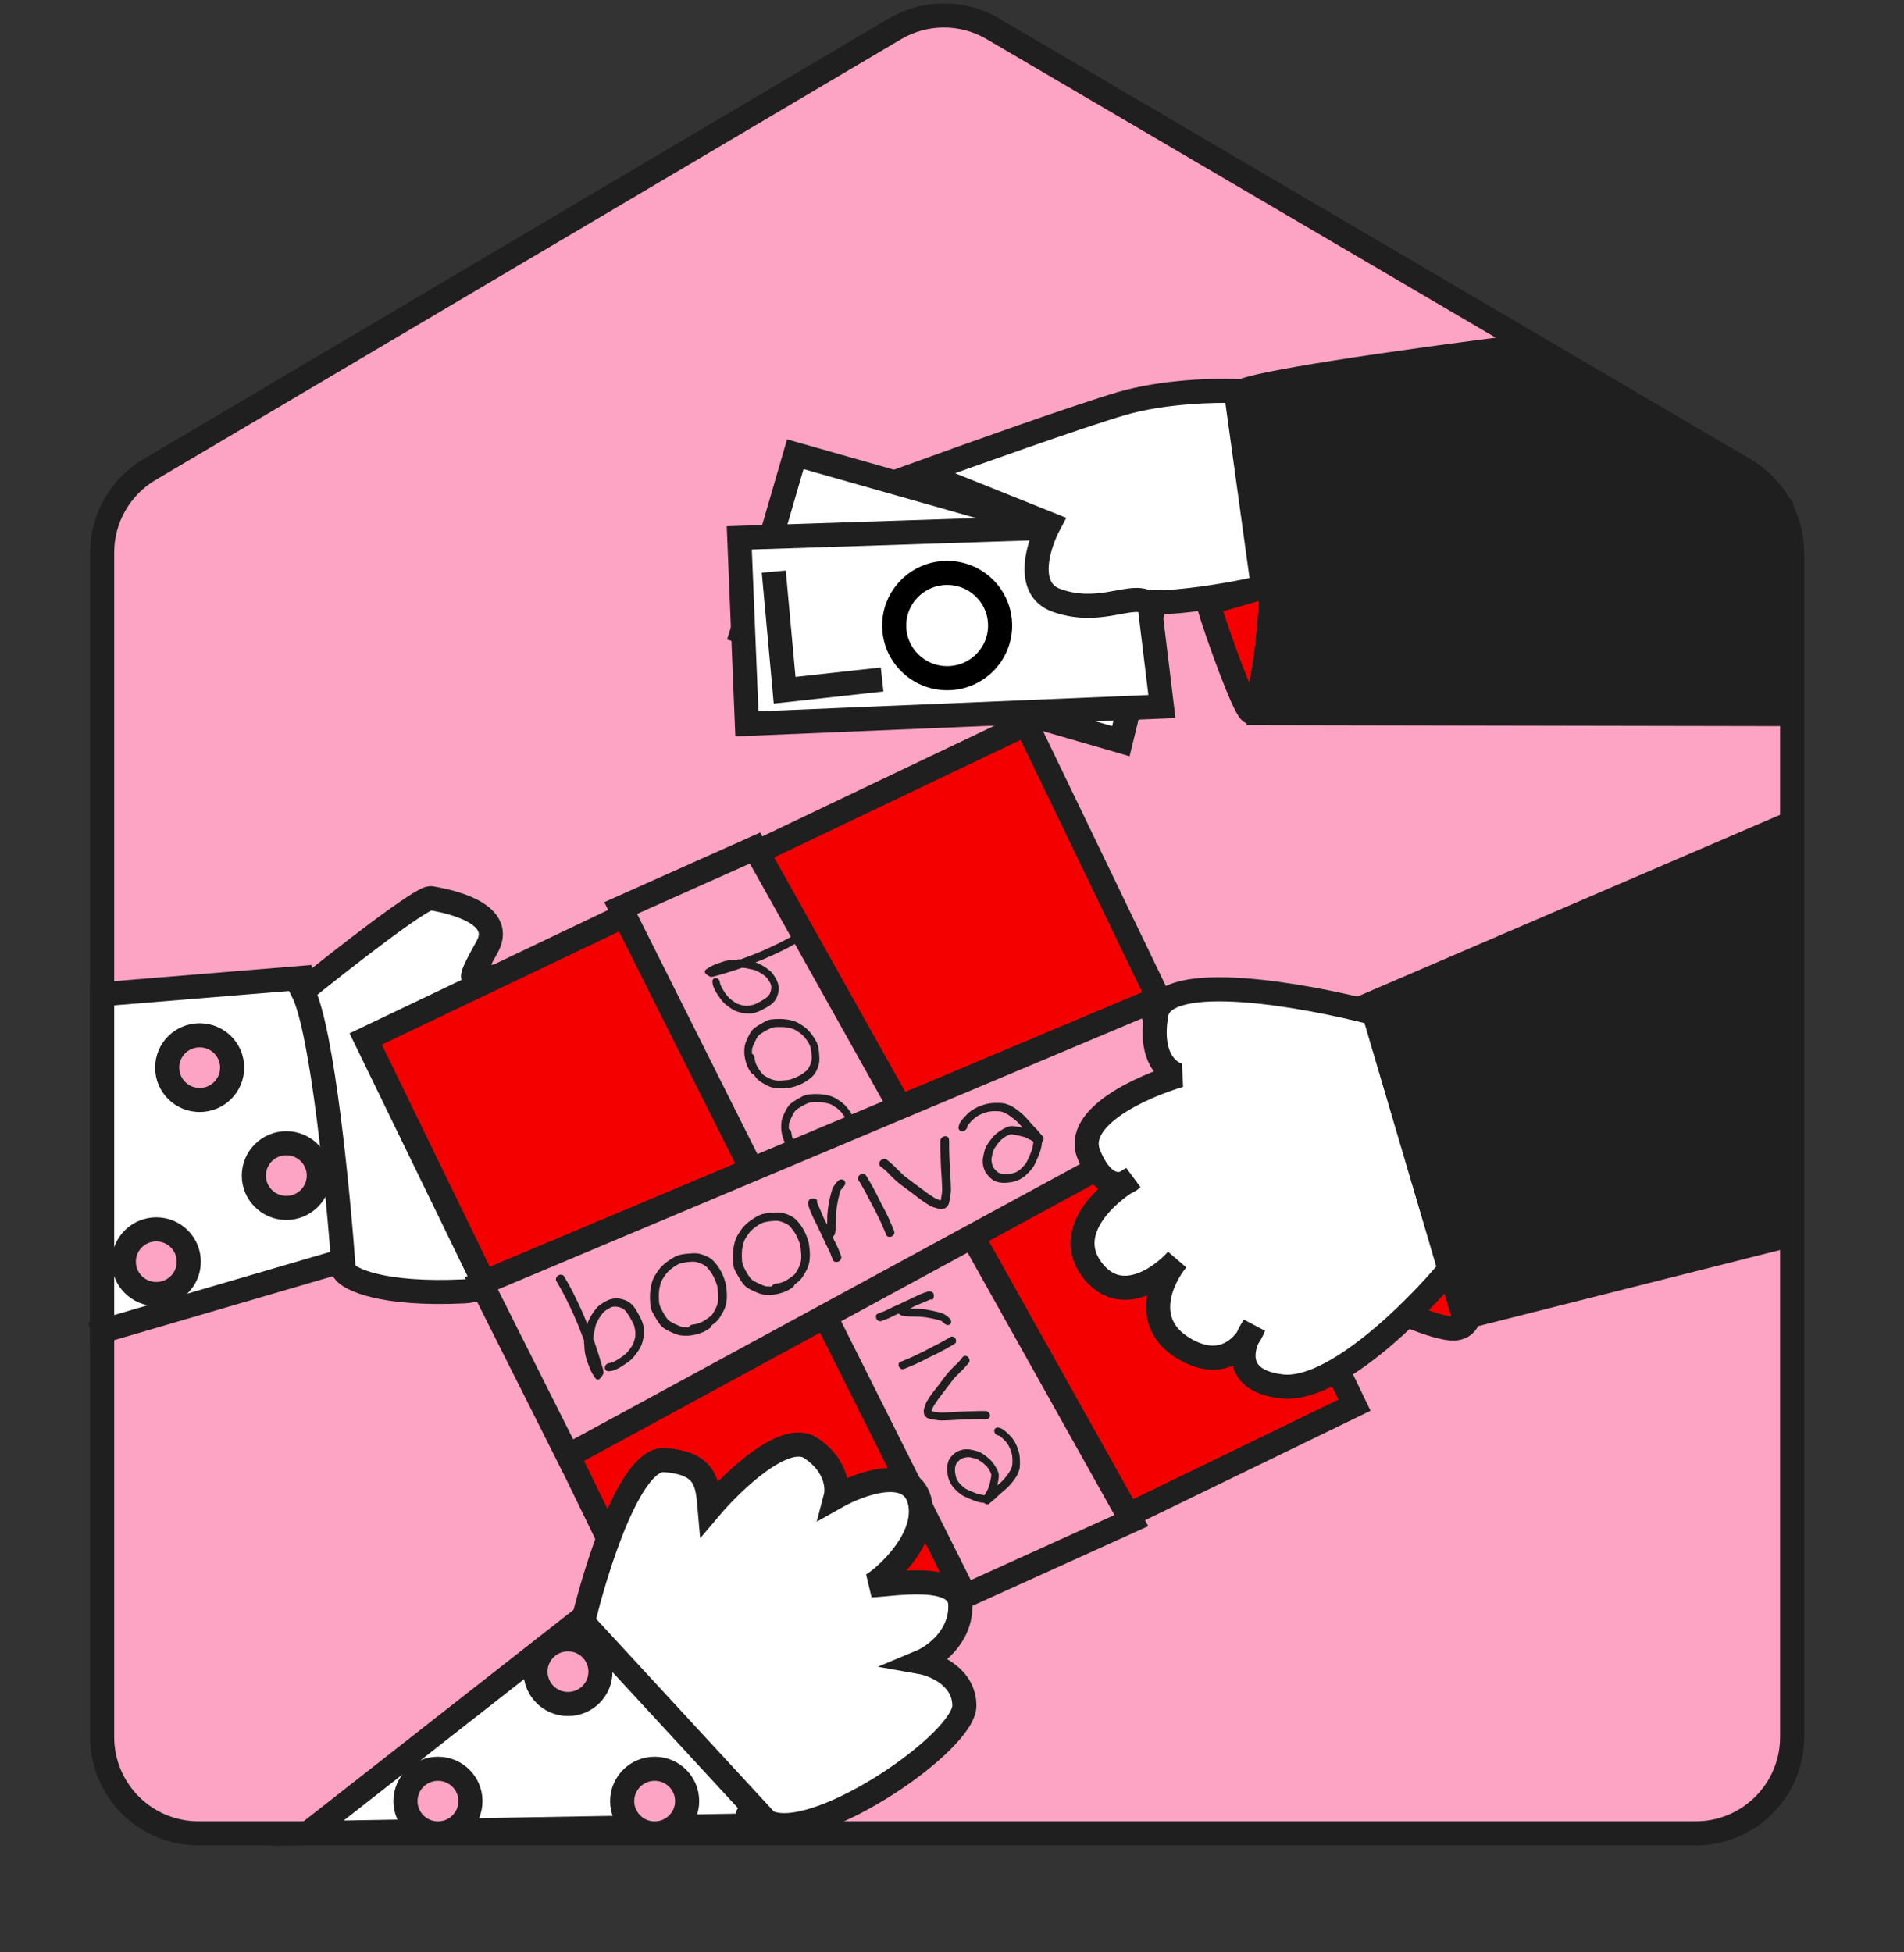 <svg width="79" height="81" viewBox="0 0 79 81" fill="none" xmlns="http://www.w3.org/2000/svg">
<rect x="0" y="0" width="79" height="81" fill="#333333" stroke="none"/>
<path d="M4.238 72.069V22.925C4.238 21.511 4.985 20.202 6.203 19.482L37.129 1.199C38.38 0.459 39.934 0.456 41.188 1.191L72.382 19.484C73.607 20.202 74.359 21.515 74.359 22.935V72.069C74.359 74.278 72.568 76.069 70.359 76.069H8.238C6.029 76.069 4.238 74.278 4.238 72.069Z" fill="#FDA3C4" stroke="#1F1F1F"/>
<path d="M14.263 52.298C14.965 49.937 13.414 43.495 12.551 40.57L4.238 41.252L4.238 55.23L14.263 52.298Z" fill="white"/>
<path d="M3.797 55.359L4.238 55.23M4.238 55.23L14.263 52.298C14.965 49.937 13.414 43.495 12.551 40.57L4.238 41.252L4.238 55.23Z" stroke="#1F1F1F"/>
<path d="M32.998 18.846L31.965 22.4L30.795 26.198L46.506 30.752L48.488 22.651L43.225 21.75L32.998 18.846Z" fill="white" stroke="#1F1F1F"/>
<path d="M30.99 30.034L30.674 22.317L47.292 21.773L48.21 29.314L30.99 30.034Z" fill="white" stroke="#1F1F1F"/>
<path d="M17.879 37.268C17.517 37.206 14.182 39.812 12.559 41.122C13.376 42.721 14.037 49.534 14.266 52.74C14.511 53.086 15.852 53.739 19.25 53.581C22.647 53.423 25.605 44.967 26.659 40.759L19.694 40.498C19.581 40.601 19.524 40.506 20.203 39.304C21.051 37.803 18.332 37.344 17.879 37.268Z" fill="white" stroke="#1F1F1F"/>
<path d="M57.001 52.829L56.618 53.084L56.841 53.487C56.93 53.647 57.066 53.777 57.19 53.877C57.321 53.983 57.475 54.084 57.636 54.178C57.96 54.366 58.349 54.546 58.724 54.696C59.099 54.845 59.478 54.971 59.784 55.045C59.934 55.082 60.086 55.111 60.219 55.119C60.283 55.123 60.366 55.124 60.451 55.108C60.52 55.096 60.684 55.057 60.809 54.907C60.859 54.848 60.895 54.78 60.914 54.742C60.939 54.694 60.964 54.638 60.99 54.579C61.041 54.461 61.099 54.31 61.161 54.14C61.284 53.799 61.426 53.362 61.55 52.907C61.675 52.455 61.786 51.973 61.844 51.547C61.873 51.334 61.891 51.125 61.887 50.934C61.884 50.752 61.861 50.545 61.782 50.362L61.543 49.813L61.045 50.144L57.001 52.829Z" fill="#F40000" stroke="#1F1F1F"/>
<path d="M52.409 29.588C53.062 27.724 52.067 19.933 51.487 16.27C51.863 15.928 57.675 15.062 63.572 14.321L73.011 20.138L73.909 21.033L74.359 24.165L74.233 29.629L52.409 29.588Z" fill="#1F1F1F" stroke="#1F1F1F"/>
<path d="M51.884 29.535C51.593 29.311 50.51 26.331 50.125 25.027L52.713 24.271C52.821 25.591 52.248 29.815 51.884 29.535Z" fill="#F40000" stroke="#1F1F1F"/>
<path d="M43.834 24.91C42.5 24.432 43.081 22.599 43.538 21.743L38.223 19.609C40.275 18.865 44.81 17.249 46.535 16.745C48.26 16.24 50.416 16.188 51.279 16.225L52.401 24.357C51.421 24.643 48.167 25.161 47.461 24.934C46.755 24.706 45.501 25.507 43.834 24.91Z" fill="white" stroke="#1F1F1F"/>
<path d="M25.934 65.256L15.173 43.108L42.577 30.035L56.199 58.302L29.962 71.034L25.934 65.256Z" fill="#F40000" stroke="#1F1F1F"/>
<path d="M40.048 66.214L25.753 37.676L31.326 35.186L46.942 63.09L40.048 66.214Z" fill="#FDA3C4" stroke="#1F1F1F"/>
<path d="M30.72 39.808C30.794 39.782 30.857 39.76 30.908 39.738C31 39.704 31.096 39.668 31.192 39.632C31.288 39.597 31.408 39.547 31.553 39.486C31.694 39.427 31.851 39.356 32.014 39.279C32.184 39.199 32.304 39.141 32.371 39.108C32.438 39.076 32.507 39.038 32.586 38.996C32.666 38.954 32.724 38.921 32.762 38.901C32.803 38.879 32.85 38.85 32.901 38.82L32.977 38.78C33.011 38.761 33.05 38.758 33.091 38.771C33.133 38.785 33.166 38.815 33.19 38.853C33.213 38.892 33.222 38.936 33.213 38.98C33.205 39.023 33.185 39.053 33.147 39.074L33.071 39.114C33.02 39.144 32.977 39.171 32.939 39.191C32.901 39.212 32.839 39.246 32.759 39.288C32.68 39.331 32.604 39.371 32.53 39.407C32.459 39.441 32.343 39.498 32.177 39.577C32.003 39.658 31.845 39.728 31.697 39.791C31.563 39.847 31.442 39.893 31.342 39.93C31.375 39.943 31.4 39.95 31.425 39.957C31.482 39.982 31.54 40.01 31.6 40.042C31.66 40.074 31.729 40.116 31.811 40.174C31.889 40.234 31.952 40.282 31.994 40.321C32.043 40.376 32.1 40.453 32.164 40.554C32.226 40.66 32.262 40.741 32.279 40.809C32.295 40.868 32.306 40.925 32.314 40.984C32.316 41.049 32.305 41.124 32.285 41.215C32.26 41.305 32.233 41.382 32.201 41.44C32.165 41.499 32.123 41.556 32.075 41.607C32.02 41.665 31.916 41.735 31.755 41.825C31.592 41.919 31.47 41.974 31.398 41.996C31.324 42.023 31.253 42.039 31.179 42.048C31.103 42.054 31.028 42.054 30.956 42.049C30.88 42.046 30.793 42.03 30.696 42.004C30.6 41.978 30.52 41.95 30.46 41.918C30.4 41.886 30.322 41.835 30.221 41.763C30.122 41.69 30.052 41.627 30.006 41.581C29.966 41.536 29.922 41.484 29.875 41.416C29.831 41.355 29.797 41.303 29.771 41.261C29.749 41.226 29.727 41.191 29.707 41.16C29.684 41.122 29.656 41.067 29.625 40.997C29.59 40.919 29.57 40.853 29.565 40.798L29.561 40.747C29.552 40.702 29.562 40.662 29.586 40.631C29.613 40.597 29.649 40.582 29.693 40.581C29.736 40.581 29.774 40.596 29.809 40.63C29.843 40.663 29.862 40.7 29.867 40.746L29.875 40.804C29.88 40.824 29.891 40.855 29.908 40.896C29.933 40.947 29.953 40.987 29.968 41.016C29.986 41.044 30.008 41.078 30.032 41.117C30.053 41.152 30.084 41.196 30.119 41.247C30.159 41.301 30.194 41.344 30.223 41.375C30.247 41.405 30.299 41.449 30.377 41.509C30.461 41.57 30.525 41.61 30.563 41.633C30.603 41.652 30.661 41.671 30.733 41.694C30.806 41.716 30.869 41.729 30.927 41.731C30.982 41.735 31.036 41.73 31.094 41.723C31.147 41.714 31.207 41.702 31.27 41.689C31.33 41.668 31.427 41.619 31.572 41.54C31.713 41.455 31.802 41.396 31.838 41.363C31.872 41.327 31.907 41.29 31.93 41.25C31.95 41.211 31.968 41.159 31.986 41.099C31.995 41.038 32.004 40.995 32.002 40.965C32.002 40.93 31.996 40.892 31.987 40.857C31.976 40.826 31.95 40.775 31.909 40.7C31.863 40.627 31.826 40.581 31.801 40.556C31.77 40.521 31.723 40.479 31.657 40.436C31.596 40.392 31.539 40.358 31.497 40.336C31.45 40.312 31.398 40.285 31.35 40.261C31.307 40.244 31.218 40.224 31.087 40.2C31.051 40.189 31.017 40.181 30.988 40.176C30.906 40.161 30.844 40.152 30.802 40.148C30.757 40.162 30.708 40.178 30.658 40.199C30.489 40.257 30.353 40.3 30.25 40.33C30.149 40.364 30.069 40.389 30.015 40.403C29.957 40.418 29.892 40.437 29.812 40.461C29.729 40.487 29.671 40.503 29.64 40.511C29.605 40.521 29.556 40.529 29.493 40.533C29.488 40.531 29.48 40.525 29.471 40.525C29.46 40.52 29.448 40.513 29.419 40.498C29.393 40.483 29.37 40.471 29.35 40.457C29.33 40.443 29.308 40.426 29.288 40.404C29.268 40.381 29.253 40.361 29.248 40.341C29.242 40.322 29.24 40.3 29.251 40.278C29.262 40.256 29.278 40.236 29.307 40.215C29.336 40.194 29.37 40.175 29.407 40.151C29.443 40.128 29.481 40.107 29.512 40.09C29.549 40.07 29.591 40.048 29.635 40.03C29.678 40.011 29.763 39.98 29.89 39.936C30.02 39.89 30.12 39.862 30.185 39.852C30.249 39.839 30.314 39.829 30.377 39.824C30.441 39.82 30.504 39.815 30.575 39.816C30.624 39.8 30.669 39.803 30.72 39.808Z" fill="#1F1F1F"/>
<path d="M31.27 44.581C31.219 44.566 31.179 44.539 31.151 44.493L31.093 44.402C31.043 44.321 30.995 44.217 30.952 44.08C30.912 43.946 30.891 43.818 30.883 43.697C30.879 43.584 30.886 43.483 30.898 43.403C30.916 43.316 30.954 43.198 31.026 43.052C31.095 42.909 31.156 42.803 31.213 42.74C31.271 42.671 31.387 42.587 31.562 42.487C31.735 42.384 31.862 42.322 31.95 42.303C32.035 42.29 32.154 42.28 32.307 42.278C32.46 42.276 32.599 42.289 32.719 42.309C32.838 42.335 32.938 42.359 33.017 42.393C33.099 42.425 33.2 42.485 33.328 42.573C33.467 42.666 33.594 42.794 33.706 42.956C33.816 43.113 33.884 43.231 33.913 43.316C33.945 43.396 33.969 43.514 33.983 43.673C33.998 43.835 34.002 43.957 33.995 44.04C33.988 44.122 33.961 44.218 33.922 44.323C33.88 44.424 33.835 44.51 33.79 44.569C33.742 44.633 33.659 44.712 33.537 44.803C33.413 44.89 33.29 44.959 33.173 45.008C33.064 45.053 32.969 45.084 32.891 45.104C32.811 45.128 32.694 45.142 32.537 45.154C32.379 45.163 32.24 45.159 32.123 45.137C32.002 45.116 31.878 45.071 31.748 44.996C31.615 44.924 31.523 44.865 31.472 44.815C31.417 44.776 31.349 44.694 31.27 44.581ZM31.197 43.716C31.256 43.754 31.29 43.797 31.302 43.854L31.319 43.967C31.326 44.026 31.343 44.085 31.37 44.149C31.393 44.211 31.437 44.289 31.505 44.389C31.573 44.49 31.622 44.553 31.655 44.584C31.688 44.614 31.758 44.656 31.857 44.712C31.959 44.767 32.05 44.799 32.134 44.817C32.224 44.838 32.331 44.841 32.463 44.831C32.599 44.822 32.703 44.81 32.767 44.797C32.833 44.778 32.915 44.748 33.017 44.706C33.111 44.666 33.215 44.609 33.322 44.533C33.426 44.459 33.493 44.4 33.52 44.358C33.551 44.314 33.586 44.251 33.62 44.17C33.654 44.089 33.672 44.02 33.679 43.963C33.686 43.907 33.682 43.812 33.667 43.676C33.648 43.542 33.631 43.447 33.609 43.395C33.592 43.344 33.543 43.254 33.453 43.128C33.367 43.009 33.271 42.916 33.176 42.849C33.07 42.778 32.991 42.727 32.94 42.704C32.88 42.681 32.797 42.657 32.695 42.638C32.597 42.617 32.482 42.608 32.347 42.611C32.214 42.609 32.113 42.62 32.051 42.637C31.993 42.653 31.889 42.7 31.74 42.781C31.591 42.87 31.5 42.934 31.462 42.981C31.42 43.029 31.371 43.116 31.312 43.243C31.254 43.365 31.22 43.454 31.205 43.514C31.206 43.567 31.2 43.635 31.197 43.716Z" fill="#1F1F1F"/>
<path d="M32.8 47.695C32.748 47.681 32.708 47.654 32.681 47.608L32.622 47.517C32.572 47.436 32.524 47.332 32.482 47.195C32.441 47.061 32.42 46.933 32.413 46.812C32.408 46.698 32.415 46.598 32.428 46.518C32.445 46.43 32.483 46.313 32.556 46.167C32.624 46.023 32.686 45.918 32.742 45.855C32.8 45.786 32.916 45.702 33.091 45.602C33.264 45.499 33.391 45.437 33.479 45.418C33.564 45.404 33.683 45.395 33.836 45.393C33.989 45.391 34.128 45.404 34.249 45.424C34.367 45.45 34.468 45.474 34.546 45.508C34.629 45.54 34.729 45.6 34.857 45.688C34.996 45.78 35.123 45.909 35.235 46.071C35.345 46.228 35.413 46.346 35.443 46.431C35.474 46.511 35.498 46.629 35.512 46.788C35.527 46.95 35.531 47.072 35.524 47.154C35.517 47.237 35.491 47.333 35.451 47.438C35.409 47.539 35.364 47.624 35.319 47.683C35.272 47.747 35.188 47.827 35.066 47.917C34.943 48.005 34.819 48.074 34.703 48.123C34.593 48.168 34.498 48.199 34.42 48.218C34.34 48.243 34.223 48.257 34.066 48.269C33.908 48.278 33.769 48.274 33.652 48.252C33.532 48.231 33.407 48.185 33.278 48.111C33.144 48.039 33.053 47.98 33.001 47.93C32.946 47.891 32.879 47.809 32.8 47.695ZM32.726 46.831C32.785 46.869 32.82 46.912 32.831 46.969L32.848 47.082C32.855 47.141 32.872 47.2 32.9 47.264C32.922 47.325 32.966 47.404 33.034 47.504C33.102 47.604 33.152 47.668 33.184 47.698C33.218 47.729 33.287 47.771 33.386 47.827C33.488 47.882 33.58 47.914 33.664 47.932C33.753 47.953 33.861 47.956 33.992 47.946C34.129 47.937 34.233 47.925 34.297 47.911C34.362 47.893 34.444 47.863 34.546 47.82C34.641 47.781 34.744 47.724 34.852 47.648C34.955 47.574 35.023 47.515 35.05 47.472C35.081 47.429 35.115 47.365 35.149 47.285C35.184 47.204 35.201 47.134 35.209 47.078C35.215 47.022 35.211 46.926 35.196 46.791C35.177 46.657 35.16 46.562 35.138 46.51C35.122 46.459 35.072 46.369 34.982 46.243C34.896 46.124 34.8 46.031 34.705 45.964C34.599 45.893 34.52 45.842 34.469 45.819C34.409 45.796 34.327 45.772 34.225 45.753C34.126 45.732 34.011 45.723 33.876 45.726C33.743 45.724 33.643 45.735 33.581 45.752C33.522 45.768 33.419 45.815 33.269 45.895C33.12 45.984 33.029 46.049 32.991 46.096C32.949 46.144 32.901 46.231 32.841 46.358C32.783 46.48 32.749 46.569 32.734 46.629C32.735 46.681 32.73 46.75 32.726 46.831Z" fill="#1F1F1F"/>
<path d="M37.284 54.501C37.259 54.512 37.23 54.524 37.205 54.535C37.141 54.565 37.081 54.595 37.018 54.626C36.955 54.657 36.899 54.685 36.848 54.706C36.794 54.729 36.734 54.749 36.671 54.771L36.569 54.814C36.531 54.825 36.489 54.821 36.45 54.802C36.41 54.784 36.377 54.754 36.36 54.712C36.344 54.671 36.34 54.628 36.349 54.585C36.362 54.54 36.389 54.516 36.427 54.504L36.521 54.465C36.588 54.441 36.644 54.422 36.695 54.401C36.742 54.381 36.798 54.353 36.854 54.325C36.914 54.296 36.973 54.266 37.04 54.234C37.113 54.203 37.234 54.148 37.408 54.067C37.535 54.005 37.638 53.957 37.717 53.924C37.759 53.902 37.808 53.877 37.864 53.849C38.02 53.775 38.134 53.723 38.213 53.69C38.293 53.657 38.374 53.627 38.454 53.602C38.458 53.601 38.465 53.598 38.472 53.595C38.48 53.592 38.496 53.589 38.518 53.589C38.539 53.589 38.559 53.585 38.581 53.584C38.603 53.584 38.623 53.589 38.645 53.597C38.666 53.606 38.684 53.616 38.701 53.631C38.717 53.646 38.73 53.663 38.739 53.69C38.748 53.717 38.75 53.746 38.747 53.783C38.741 53.843 38.725 53.88 38.705 53.902C38.685 53.923 38.667 53.931 38.646 53.922L38.618 53.912C38.557 53.937 38.484 53.968 38.398 54.004C38.311 54.041 38.235 54.072 38.162 54.103C38.093 54.132 38.021 54.162 37.945 54.194C37.929 54.205 37.909 54.218 37.88 54.23C37.827 54.256 37.789 54.276 37.755 54.295C37.909 54.297 38.023 54.297 38.099 54.3C38.181 54.306 38.261 54.316 38.344 54.325C38.431 54.333 38.567 54.36 38.749 54.398C38.943 54.444 39.07 54.479 39.13 54.502C39.195 54.536 39.261 54.58 39.326 54.631L39.393 54.695C39.43 54.724 39.453 54.763 39.461 54.812C39.466 54.858 39.459 54.897 39.436 54.928C39.412 54.96 39.376 54.975 39.329 54.977C39.285 54.978 39.244 54.965 39.211 54.934L39.14 54.872C39.107 54.842 39.073 54.816 39.042 54.799C39.004 54.784 38.899 54.758 38.733 54.717C38.557 54.68 38.432 54.658 38.358 54.65C38.28 54.643 38.206 54.634 38.13 54.631C38.053 54.628 37.934 54.625 37.77 54.623C37.587 54.616 37.46 54.599 37.382 54.574C37.348 54.549 37.315 54.528 37.284 54.501Z" fill="#1F1F1F"/>
<path d="M37.386 56.794C37.345 56.773 37.316 56.742 37.297 56.703C37.277 56.663 37.278 56.62 37.288 56.581C37.303 56.541 37.325 56.514 37.36 56.499L37.418 56.483C37.454 56.468 37.515 56.442 37.601 56.406C37.687 56.369 37.758 56.339 37.812 56.316C37.862 56.295 37.932 56.261 38.02 56.219C38.112 56.176 38.219 56.122 38.341 56.062C38.465 55.996 38.582 55.934 38.693 55.878C38.804 55.822 38.892 55.781 38.96 55.743C39.028 55.706 39.093 55.67 39.165 55.631C39.236 55.592 39.287 55.562 39.314 55.546C39.335 55.537 39.358 55.523 39.383 55.504L39.43 55.475C39.459 55.455 39.495 55.448 39.536 55.461C39.581 55.472 39.614 55.496 39.638 55.534C39.664 55.57 39.673 55.614 39.669 55.659C39.665 55.703 39.646 55.733 39.611 55.752L39.574 55.781C39.54 55.8 39.509 55.817 39.482 55.833C39.457 55.843 39.41 55.872 39.341 55.914C39.269 55.953 39.197 55.992 39.129 56.03C39.061 56.068 38.971 56.114 38.86 56.17C38.747 56.222 38.629 56.281 38.507 56.341C38.383 56.407 38.277 56.464 38.185 56.507C38.094 56.55 38.024 56.584 37.97 56.607C37.916 56.63 37.845 56.66 37.755 56.698C37.665 56.736 37.601 56.764 37.565 56.779L37.501 56.798C37.466 56.816 37.427 56.816 37.386 56.794Z" fill="#1F1F1F"/>
<path d="M40.046 56.258C40.09 56.257 40.129 56.272 40.161 56.303C40.194 56.333 40.215 56.374 40.226 56.422C40.232 56.468 40.224 56.507 40.201 56.539L40.101 56.656C40.03 56.743 39.938 56.84 39.827 56.944C39.727 57.043 39.647 57.121 39.596 57.177C39.545 57.243 39.476 57.334 39.387 57.446C39.3 57.562 39.197 57.699 39.083 57.849C38.965 58 38.892 58.101 38.858 58.155C38.82 58.211 38.785 58.265 38.752 58.315C38.725 58.357 38.695 58.419 38.666 58.501C38.66 58.517 38.657 58.536 38.651 58.552C38.682 58.561 38.715 58.565 38.75 58.573C38.894 58.596 38.998 58.611 39.064 58.61C39.143 58.608 39.221 58.606 39.307 58.601C39.398 58.599 39.557 58.59 39.787 58.574C40.015 58.562 40.172 58.559 40.259 58.558C40.347 58.557 40.451 58.553 40.572 58.547C40.69 58.546 40.774 58.547 40.827 58.547L40.898 58.548C40.937 58.545 40.977 58.564 41.01 58.594C41.045 58.628 41.065 58.669 41.074 58.714C41.08 58.76 41.073 58.798 41.044 58.828C41.017 58.862 40.984 58.876 40.938 58.872L40.87 58.879C40.825 58.875 40.741 58.875 40.622 58.876C40.502 58.882 40.401 58.884 40.318 58.884C40.235 58.887 40.078 58.89 39.847 58.903C39.615 58.916 39.454 58.921 39.37 58.929C39.279 58.932 39.197 58.935 39.119 58.937C39.033 58.942 38.909 58.932 38.744 58.903C38.735 58.902 38.717 58.901 38.691 58.894C38.668 58.891 38.648 58.886 38.636 58.882C38.626 58.877 38.605 58.872 38.576 58.867C38.547 58.861 38.527 58.856 38.516 58.852C38.505 58.848 38.487 58.838 38.463 58.826C38.439 58.813 38.423 58.798 38.411 58.785C38.401 58.772 38.388 58.755 38.369 58.736C38.351 58.717 38.34 58.695 38.343 58.667C38.312 58.587 38.323 58.485 38.369 58.359C38.402 58.248 38.436 58.167 38.478 58.11C38.509 58.057 38.543 58.003 38.581 57.947C38.621 57.886 38.699 57.778 38.824 57.624C38.942 57.473 39.044 57.342 39.129 57.222C39.216 57.106 39.289 57.013 39.341 56.952C39.399 56.883 39.483 56.795 39.592 56.687C39.699 56.594 39.783 56.505 39.846 56.43L39.943 56.306C39.966 56.274 40.002 56.258 40.046 56.258Z" fill="#1F1F1F"/>
<path d="M40.836 62.364L40.832 62.356C40.779 62.347 40.732 62.341 40.692 62.34C40.652 62.33 40.608 62.322 40.562 62.31C40.502 62.295 40.389 62.254 40.227 62.185C40.06 62.117 39.944 62.06 39.88 62.011C39.818 61.967 39.759 61.92 39.708 61.871C39.657 61.822 39.609 61.771 39.561 61.72C39.516 61.664 39.468 61.595 39.422 61.513C39.38 61.429 39.346 61.328 39.324 61.213C39.307 61.109 39.301 61.028 39.299 60.971C39.297 60.914 39.299 60.856 39.308 60.795C39.313 60.736 39.333 60.67 39.36 60.601C39.394 60.52 39.448 60.444 39.53 60.37C39.604 60.3 39.668 60.251 39.724 60.223C39.777 60.197 39.84 60.174 39.922 60.153C40.001 60.134 40.07 60.132 40.132 60.132C40.197 60.131 40.288 60.146 40.409 60.175C40.533 60.203 40.628 60.234 40.69 60.27C40.746 60.304 40.803 60.338 40.86 60.381C40.916 60.423 40.988 60.478 41.068 60.55C41.152 60.63 41.235 60.733 41.305 60.854C41.378 60.974 41.426 61.077 41.437 61.161C41.45 61.249 41.434 61.383 41.393 61.564C41.388 61.589 41.381 61.609 41.376 61.634C41.455 61.565 41.521 61.511 41.566 61.47C41.619 61.417 41.68 61.347 41.753 61.255C41.823 61.168 41.874 61.093 41.908 61.031C41.945 60.971 41.97 60.907 41.988 60.847C42.002 60.797 42.009 60.705 42.008 60.582C42.006 60.454 41.993 60.349 41.965 60.268C41.937 60.178 41.912 60.109 41.886 60.058C41.862 60.002 41.836 59.95 41.8 59.904C41.779 59.864 41.717 59.792 41.622 59.699C41.549 59.633 41.492 59.59 41.459 59.568L41.399 59.554C41.357 59.54 41.319 59.517 41.291 59.479C41.264 59.442 41.251 59.399 41.254 59.353C41.258 59.308 41.281 59.276 41.314 59.253C41.347 59.231 41.387 59.223 41.427 59.232L41.5 59.255C41.578 59.271 41.682 59.347 41.819 59.48C41.946 59.599 42.025 59.695 42.063 59.763C42.102 59.822 42.136 59.882 42.164 59.946C42.199 60.015 42.232 60.108 42.264 60.214C42.299 60.328 42.318 60.461 42.318 60.62C42.323 60.778 42.314 60.901 42.291 60.986C42.266 61.067 42.235 61.146 42.192 61.226C42.148 61.306 42.087 61.394 42.005 61.494C41.924 61.595 41.853 61.673 41.793 61.729C41.733 61.785 41.648 61.86 41.53 61.958C41.423 62.052 41.349 62.123 41.305 62.167C41.256 62.21 41.205 62.249 41.156 62.292C41.107 62.334 41.073 62.362 41.051 62.38C41.033 62.414 40.989 62.423 40.922 62.412L40.836 62.364ZM40.845 62.041C40.869 62 40.894 61.963 40.912 61.929C40.938 61.883 40.965 61.832 40.994 61.776C41.019 61.721 41.053 61.614 41.089 61.457C41.123 61.306 41.137 61.212 41.127 61.167C41.12 61.135 41.096 61.078 41.05 60.996C40.997 60.907 40.94 60.838 40.883 60.787C40.816 60.722 40.757 60.676 40.712 60.646C40.666 60.617 40.62 60.587 40.575 60.557C40.538 60.537 40.471 60.517 40.379 60.493C40.285 60.471 40.221 60.458 40.181 60.457C40.142 60.459 40.088 60.465 40.028 60.477C39.973 60.49 39.931 60.504 39.9 60.521C39.868 60.535 39.822 60.567 39.766 60.621C39.713 60.674 39.679 60.72 39.665 60.761C39.645 60.809 39.632 60.854 39.629 60.891C39.625 60.928 39.624 60.968 39.622 61.009C39.62 61.049 39.632 61.115 39.648 61.201C39.66 61.276 39.678 61.339 39.704 61.39C39.737 61.447 39.768 61.492 39.794 61.525C39.825 61.561 39.861 61.599 39.904 61.639C39.946 61.679 39.989 61.713 40.035 61.752C40.081 61.781 40.174 61.826 40.315 61.887C40.459 61.946 40.552 61.983 40.588 61.994C40.632 62.002 40.674 62.007 40.707 62.011C40.732 62.018 40.78 62.024 40.845 62.041Z" fill="#1F1F1F"/>
<path d="M47.62 41.613L19.971 53.248L23.567 60.407L49.804 46.156L47.62 41.613Z" fill="#FDA3C4" stroke="#1F1F1F"/>
<path d="M47.98 42.069C48.301 40.233 54.139 41.283 57.019 42.037L60.153 52.658C58.723 54.382 55.328 57.77 53.188 57.525C51.461 57.327 51.435 56.302 51.753 55.531C51.294 56.175 50.391 56.755 49.048 55.906C47.353 54.834 48.2 53.034 48.836 52.267C48.135 53.053 46.442 54.23 45.287 52.652C44.236 51.216 45.634 49.772 46.682 49.076C46.275 49.227 45.665 49.101 45.176 47.896C44.544 46.339 47.427 45.06 48.948 44.616C48.492 44.531 47.66 43.904 47.98 42.069Z" fill="white"/>
<path d="M57.019 42.037C54.139 41.283 48.301 40.233 47.98 42.069C47.66 43.904 48.492 44.531 48.948 44.616C47.427 45.06 44.544 46.339 45.176 47.896C45.808 49.452 46.641 49.209 46.978 48.892C45.933 49.488 44.132 51.074 45.287 52.652C46.442 54.23 48.135 53.053 48.836 52.267C48.2 53.034 47.353 54.834 49.048 55.906C50.743 56.977 51.737 55.772 52.023 55.036C51.519 55.764 51.048 57.28 53.188 57.525C55.328 57.77 58.723 54.382 60.153 52.658L57.019 42.037Z" stroke="#1F1F1F"/>
<path d="M56.903 41.642L60.743 54.655L74.358 51.222L74.358 34.138L56.903 41.642Z" fill="#1F1F1F" stroke="#1F1F1F"/>
<path d="M32.287 75.721C31.986 74.122 26.759 69.324 24.183 67.125L12.779 76.062L32.287 75.721Z" fill="white" stroke="#1F1F1F"/>
<path d="M27.566 60.581C26.163 60.481 24.729 65.026 24.188 67.312L31.76 75.52C31.137 75.348 30.316 75.134 32.015 75.658C34.14 76.313 40.022 72.253 40.013 70.767C40.005 69.578 38.796 69.067 38.192 68.96C38.765 68.721 39.898 67.907 39.844 66.562C39.791 65.216 36.934 65.76 36.152 65.776C36.527 65.596 38.483 63.982 38.178 62.369C37.874 60.757 35.713 61.53 34.671 62.119C34.772 61.735 34.708 60.789 33.641 60.08C32.573 59.372 30.398 61.454 29.444 62.584C29.353 61.547 29.319 60.706 27.566 60.581Z" fill="white" stroke="#1F1F1F"/>
<ellipse cx="8.284" cy="44.297" rx="1.348" ry="1.342" fill="#FDA3C4" stroke="#1F1F1F"/>
<ellipse cx="11.88" cy="48.776" rx="1.348" ry="1.342" fill="#FDA3C4" stroke="#1F1F1F"/>
<ellipse cx="6.485" cy="52.35" rx="1.348" ry="1.342" fill="#FDA3C4" stroke="#1F1F1F"/>
<ellipse cx="23.567" cy="69.359" rx="1.348" ry="1.342" fill="#FDA3C4" stroke="#1F1F1F"/>
<ellipse cx="27.163" cy="74.73" rx="1.348" ry="1.342" fill="#FDA3C4" stroke="#1F1F1F"/>
<ellipse cx="18.172" cy="74.73" rx="1.348" ry="1.342" fill="#FDA3C4" stroke="#1F1F1F"/>
<path d="M41.496 25.955C41.496 27.159 40.515 28.139 39.3 28.139C38.084 28.139 37.102 27.159 37.102 25.955C37.102 24.75 38.084 23.77 39.3 23.77C40.515 23.77 41.496 24.75 41.496 25.955Z" stroke="black"/>
<path d="M32.105 23.717L32.555 28.639L36.6 28.192" stroke="#1F1F1F"/>
<path d="M24.235 55.624C24.205 55.543 24.18 55.473 24.157 55.418C24.118 55.316 24.078 55.211 24.038 55.106C23.998 55.001 23.942 54.87 23.874 54.711C23.808 54.557 23.729 54.384 23.643 54.206C23.553 54.019 23.487 53.889 23.451 53.815C23.415 53.742 23.373 53.667 23.326 53.579C23.279 53.492 23.242 53.429 23.219 53.387C23.195 53.342 23.163 53.29 23.129 53.235L23.084 53.151C23.063 53.114 23.06 53.072 23.074 53.026C23.089 52.98 23.122 52.944 23.165 52.918C23.207 52.892 23.256 52.881 23.304 52.891C23.352 52.901 23.386 52.922 23.409 52.964L23.454 53.047C23.488 53.102 23.518 53.15 23.54 53.192C23.563 53.233 23.602 53.3 23.649 53.388C23.696 53.475 23.741 53.558 23.781 53.639C23.819 53.717 23.883 53.844 23.971 54.026C24.062 54.216 24.141 54.389 24.21 54.551C24.273 54.698 24.325 54.831 24.367 54.94C24.381 54.904 24.389 54.876 24.396 54.849C24.424 54.787 24.455 54.723 24.49 54.657C24.525 54.591 24.571 54.515 24.635 54.425C24.7 54.339 24.753 54.269 24.797 54.222C24.857 54.168 24.942 54.106 25.054 54.035C25.171 53.967 25.261 53.926 25.336 53.907C25.401 53.889 25.464 53.877 25.529 53.868C25.601 53.866 25.684 53.877 25.786 53.898C25.885 53.925 25.971 53.954 26.035 53.989C26.1 54.029 26.164 54.074 26.221 54.127C26.285 54.187 26.363 54.301 26.463 54.478C26.569 54.656 26.631 54.789 26.655 54.868C26.685 54.95 26.703 55.027 26.714 55.108C26.721 55.192 26.721 55.274 26.716 55.353C26.713 55.437 26.695 55.533 26.668 55.638C26.64 55.744 26.609 55.832 26.574 55.898C26.538 55.964 26.482 56.05 26.404 56.162C26.323 56.27 26.254 56.348 26.202 56.398C26.153 56.443 26.095 56.491 26.02 56.543C25.953 56.591 25.896 56.63 25.849 56.658C25.811 56.682 25.773 56.706 25.738 56.728C25.696 56.755 25.635 56.785 25.557 56.819C25.471 56.858 25.398 56.88 25.337 56.887L25.281 56.891C25.231 56.902 25.187 56.89 25.152 56.864C25.115 56.835 25.098 56.795 25.097 56.748C25.096 56.7 25.112 56.658 25.15 56.62C25.187 56.582 25.227 56.561 25.278 56.555L25.343 56.547C25.365 56.54 25.399 56.528 25.444 56.51C25.501 56.481 25.545 56.459 25.577 56.443C25.607 56.423 25.646 56.399 25.688 56.373C25.727 56.348 25.776 56.314 25.832 56.276C25.892 56.232 25.939 56.193 25.974 56.161C26.006 56.135 26.055 56.077 26.12 55.991C26.188 55.899 26.232 55.829 26.258 55.787C26.278 55.743 26.299 55.679 26.324 55.599C26.348 55.519 26.362 55.45 26.364 55.386C26.368 55.326 26.362 55.267 26.354 55.203C26.344 55.145 26.331 55.08 26.316 55.01C26.292 54.945 26.237 54.838 26.149 54.679C26.054 54.525 25.988 54.428 25.952 54.388C25.911 54.351 25.871 54.313 25.826 54.288C25.782 54.266 25.725 54.247 25.658 54.227C25.591 54.218 25.543 54.208 25.509 54.211C25.471 54.211 25.429 54.217 25.39 54.227C25.356 54.24 25.3 54.268 25.217 54.315C25.136 54.365 25.085 54.405 25.058 54.433C25.019 54.467 24.973 54.519 24.926 54.592C24.877 54.66 24.84 54.721 24.816 54.767C24.789 54.819 24.76 54.877 24.734 54.929C24.715 54.977 24.693 55.075 24.667 55.218C24.655 55.258 24.647 55.296 24.641 55.328C24.625 55.418 24.615 55.486 24.611 55.531C24.627 55.581 24.645 55.635 24.669 55.69C24.733 55.875 24.782 56.024 24.816 56.137C24.854 56.248 24.881 56.335 24.897 56.395C24.915 56.458 24.936 56.53 24.963 56.617C24.992 56.709 25.01 56.772 25.02 56.806C25.031 56.843 25.039 56.897 25.044 56.967C25.042 56.973 25.036 56.981 25.035 56.991C25.031 57.003 25.022 57.017 25.006 57.049C24.989 57.077 24.976 57.103 24.961 57.125C24.946 57.147 24.927 57.171 24.902 57.193C24.877 57.215 24.855 57.231 24.833 57.237C24.811 57.243 24.788 57.245 24.763 57.234C24.739 57.222 24.717 57.204 24.693 57.173C24.67 57.141 24.649 57.103 24.622 57.064C24.596 57.024 24.573 56.983 24.554 56.949C24.531 56.907 24.506 56.862 24.486 56.814C24.466 56.767 24.431 56.673 24.381 56.534C24.33 56.391 24.297 56.282 24.286 56.211C24.271 56.141 24.26 56.07 24.255 56C24.249 55.93 24.244 55.861 24.245 55.783C24.227 55.73 24.23 55.68 24.235 55.624Z" fill="#1F1F1F"/>
<path d="M29.525 54.992C29.51 55.048 29.48 55.092 29.429 55.123L29.329 55.188C29.239 55.243 29.124 55.296 28.972 55.343C28.824 55.389 28.682 55.412 28.548 55.421C28.423 55.426 28.311 55.419 28.222 55.406C28.126 55.387 27.995 55.346 27.834 55.268C27.674 55.193 27.557 55.126 27.486 55.065C27.41 55.001 27.316 54.874 27.205 54.683C27.09 54.493 27.02 54.354 26.999 54.258C26.983 54.164 26.972 54.034 26.969 53.866C26.966 53.697 26.98 53.545 27.002 53.413C27.029 53.282 27.056 53.172 27.093 53.086C27.128 52.995 27.194 52.884 27.291 52.743C27.392 52.59 27.535 52.451 27.713 52.327C27.887 52.205 28.017 52.13 28.111 52.097C28.199 52.062 28.33 52.035 28.506 52.019C28.685 52.001 28.82 51.996 28.912 52.003C29.003 52.011 29.109 52.04 29.226 52.083C29.338 52.128 29.433 52.177 29.499 52.226C29.57 52.278 29.658 52.369 29.759 52.502C29.856 52.638 29.934 52.773 29.988 52.901C30.04 53.02 30.074 53.124 30.096 53.21C30.124 53.298 30.139 53.426 30.154 53.598C30.164 53.772 30.16 53.924 30.137 54.053C30.115 54.185 30.065 54.322 29.983 54.465C29.904 54.612 29.838 54.712 29.784 54.769C29.741 54.83 29.65 54.904 29.525 54.992ZM28.568 55.077C28.609 55.012 28.657 54.974 28.72 54.961L28.845 54.942C28.91 54.933 28.976 54.915 29.046 54.884C29.114 54.859 29.202 54.81 29.312 54.735C29.423 54.66 29.493 54.605 29.526 54.569C29.56 54.533 29.606 54.456 29.668 54.347C29.728 54.235 29.763 54.134 29.783 54.042C29.805 53.944 29.808 53.825 29.796 53.681C29.786 53.531 29.772 53.417 29.756 53.347C29.736 53.276 29.702 53.186 29.654 53.074C29.61 52.97 29.547 52.857 29.462 52.739C29.379 52.626 29.314 52.552 29.267 52.523C29.218 52.489 29.148 52.452 29.058 52.414C28.968 52.377 28.891 52.358 28.829 52.35C28.767 52.343 28.661 52.348 28.511 52.365C28.363 52.387 28.258 52.406 28.199 52.43C28.143 52.449 28.044 52.504 27.905 52.603C27.773 52.699 27.671 52.804 27.597 52.909C27.52 53.026 27.463 53.112 27.438 53.168C27.412 53.235 27.387 53.325 27.366 53.437C27.344 53.546 27.334 53.672 27.338 53.82C27.337 53.966 27.349 54.076 27.368 54.144C27.386 54.208 27.439 54.322 27.529 54.485C27.628 54.649 27.7 54.748 27.752 54.79C27.806 54.835 27.903 54.888 28.043 54.953C28.178 55.016 28.278 55.053 28.343 55.069C28.402 55.068 28.478 55.073 28.568 55.077Z" fill="#1F1F1F"/>
<path d="M32.968 53.296C32.953 53.352 32.923 53.397 32.872 53.427L32.772 53.492C32.682 53.547 32.567 53.6 32.416 53.648C32.268 53.693 32.125 53.717 31.992 53.726C31.866 53.731 31.755 53.724 31.666 53.711C31.569 53.692 31.438 53.651 31.277 53.572C31.117 53.498 31 53.431 30.93 53.369C30.853 53.306 30.76 53.178 30.648 52.987C30.533 52.798 30.464 52.658 30.442 52.562C30.427 52.468 30.415 52.338 30.412 52.17C30.409 52.002 30.423 51.85 30.445 51.717C30.473 51.587 30.499 51.477 30.536 51.39C30.571 51.3 30.637 51.189 30.734 51.048C30.836 50.895 30.978 50.755 31.156 50.631C31.33 50.51 31.46 50.434 31.554 50.401C31.643 50.367 31.774 50.339 31.949 50.324C32.128 50.306 32.264 50.301 32.355 50.308C32.447 50.315 32.553 50.344 32.669 50.387C32.782 50.432 32.877 50.481 32.942 50.531C33.013 50.582 33.101 50.673 33.203 50.807C33.3 50.942 33.377 51.078 33.432 51.205C33.483 51.325 33.517 51.429 33.539 51.515C33.567 51.602 33.583 51.73 33.597 51.903C33.608 52.077 33.604 52.229 33.58 52.357C33.558 52.49 33.508 52.626 33.427 52.769C33.347 52.916 33.282 53.017 33.227 53.074C33.184 53.134 33.093 53.209 32.968 53.296ZM32.011 53.381C32.053 53.317 32.1 53.278 32.164 53.266L32.288 53.246C32.353 53.238 32.419 53.219 32.49 53.188C32.558 53.164 32.645 53.115 32.756 53.04C32.866 52.965 32.936 52.91 32.97 52.874C33.003 52.837 33.049 52.761 33.111 52.652C33.171 52.539 33.207 52.439 33.226 52.347C33.248 52.248 33.252 52.13 33.239 51.986C33.229 51.836 33.215 51.722 33.2 51.652C33.179 51.58 33.145 51.49 33.098 51.379C33.053 51.275 32.99 51.161 32.906 51.044C32.823 50.93 32.757 50.857 32.71 50.827C32.661 50.794 32.591 50.756 32.501 50.719C32.412 50.682 32.335 50.663 32.272 50.655C32.21 50.648 32.104 50.653 31.954 50.67C31.806 50.691 31.701 50.71 31.643 50.735C31.587 50.754 31.487 50.809 31.348 50.908C31.217 51.003 31.114 51.108 31.041 51.213C30.963 51.33 30.907 51.417 30.881 51.473C30.856 51.539 30.83 51.63 30.809 51.742C30.787 51.85 30.777 51.977 30.781 52.125C30.78 52.271 30.793 52.381 30.812 52.449C30.829 52.513 30.883 52.627 30.972 52.79C31.072 52.953 31.143 53.053 31.196 53.094C31.25 53.14 31.346 53.193 31.487 53.258C31.622 53.321 31.721 53.358 31.787 53.373C31.846 53.373 31.922 53.378 32.011 53.381Z" fill="#1F1F1F"/>
<path d="M34.551 51.33C34.563 51.357 34.577 51.389 34.589 51.417C34.623 51.486 34.656 51.552 34.691 51.621C34.725 51.691 34.757 51.752 34.78 51.807C34.806 51.867 34.829 51.932 34.854 52.002L34.901 52.113C34.914 52.155 34.91 52.2 34.889 52.244C34.869 52.288 34.836 52.325 34.79 52.343C34.744 52.361 34.697 52.365 34.649 52.356C34.599 52.342 34.572 52.313 34.559 52.271L34.515 52.168C34.488 52.094 34.467 52.033 34.443 51.977C34.421 51.926 34.39 51.864 34.359 51.803C34.326 51.737 34.293 51.672 34.257 51.599C34.223 51.519 34.161 51.386 34.07 51.196C34.001 51.057 33.947 50.944 33.91 50.857C33.886 50.812 33.858 50.758 33.827 50.697C33.744 50.526 33.685 50.401 33.648 50.314C33.611 50.227 33.577 50.137 33.55 50.05C33.548 50.046 33.545 50.038 33.541 50.03C33.538 50.022 33.535 50.004 33.535 49.98C33.534 49.957 33.53 49.935 33.529 49.911C33.529 49.887 33.534 49.865 33.543 49.841C33.553 49.817 33.563 49.797 33.58 49.779C33.597 49.761 33.615 49.747 33.645 49.737C33.675 49.727 33.708 49.724 33.749 49.728C33.814 49.733 33.856 49.751 33.88 49.773C33.904 49.794 33.913 49.814 33.903 49.838L33.892 49.868C33.92 49.936 33.955 50.015 33.995 50.11C34.036 50.205 34.072 50.289 34.106 50.368C34.138 50.443 34.172 50.523 34.208 50.606C34.22 50.624 34.234 50.646 34.248 50.677C34.277 50.735 34.3 50.776 34.321 50.814C34.322 50.645 34.322 50.52 34.325 50.436C34.331 50.346 34.342 50.259 34.352 50.167C34.359 50.071 34.388 49.922 34.43 49.722C34.48 49.509 34.518 49.37 34.543 49.304C34.581 49.232 34.628 49.16 34.685 49.088L34.756 49.013C34.788 48.973 34.83 48.947 34.885 48.939C34.936 48.932 34.978 48.94 35.014 48.966C35.049 48.991 35.066 49.031 35.069 49.083C35.069 49.13 35.055 49.176 35.022 49.212L34.953 49.291C34.919 49.327 34.892 49.365 34.872 49.399C34.856 49.441 34.827 49.556 34.783 49.738C34.743 49.931 34.719 50.069 34.71 50.15C34.703 50.236 34.694 50.318 34.691 50.401C34.688 50.485 34.685 50.616 34.684 50.795C34.677 50.996 34.659 51.136 34.632 51.221C34.605 51.26 34.581 51.296 34.551 51.33Z" fill="#1F1F1F"/>
<path d="M37.092 51.206C37.069 51.251 37.035 51.282 36.991 51.304C36.948 51.326 36.9 51.326 36.857 51.314C36.812 51.298 36.782 51.275 36.765 51.235L36.748 51.172C36.73 51.133 36.702 51.066 36.661 50.972C36.62 50.878 36.586 50.799 36.56 50.74C36.536 50.685 36.498 50.609 36.452 50.513C36.404 50.412 36.343 50.294 36.276 50.161C36.203 50.025 36.133 49.898 36.071 49.776C36.008 49.654 35.962 49.558 35.92 49.483C35.878 49.409 35.838 49.338 35.794 49.259C35.751 49.181 35.717 49.126 35.7 49.096C35.69 49.073 35.674 49.047 35.652 49.02L35.621 48.969C35.597 48.937 35.59 48.898 35.604 48.853C35.616 48.803 35.643 48.766 35.685 48.741C35.725 48.711 35.773 48.701 35.823 48.705C35.872 48.709 35.905 48.731 35.926 48.768L35.959 48.809C35.98 48.847 35.999 48.88 36.016 48.91C36.028 48.937 36.06 48.988 36.108 49.065C36.151 49.143 36.195 49.222 36.237 49.297C36.279 49.371 36.331 49.469 36.393 49.591C36.451 49.715 36.517 49.844 36.584 49.978C36.658 50.114 36.722 50.23 36.77 50.33C36.819 50.43 36.856 50.507 36.882 50.565C36.907 50.624 36.941 50.703 36.984 50.801C37.027 50.899 37.057 50.97 37.074 51.009L37.095 51.08C37.116 51.117 37.116 51.161 37.092 51.206Z" fill="#1F1F1F"/>
<path d="M36.483 48.286C36.482 48.238 36.498 48.196 36.532 48.16C36.565 48.123 36.61 48.101 36.664 48.088C36.715 48.082 36.758 48.09 36.793 48.115L36.923 48.224C37.02 48.301 37.127 48.403 37.243 48.524C37.354 48.633 37.44 48.72 37.503 48.776C37.576 48.831 37.677 48.907 37.802 49.004C37.931 49.099 38.083 49.211 38.249 49.336C38.418 49.465 38.53 49.544 38.59 49.581C38.652 49.623 38.713 49.66 38.767 49.696C38.814 49.726 38.883 49.759 38.975 49.79C38.992 49.796 39.013 49.8 39.031 49.806C39.041 49.772 39.045 49.736 39.053 49.697C39.079 49.539 39.094 49.425 39.093 49.352C39.09 49.266 39.088 49.18 39.082 49.086C39.079 48.986 39.068 48.812 39.049 48.559C39.035 48.309 39.031 48.137 39.029 48.041C39.027 47.944 39.023 47.83 39.015 47.698C39.014 47.568 39.014 47.476 39.014 47.417L39.015 47.339C39.011 47.297 39.032 47.253 39.066 47.217C39.103 47.178 39.148 47.156 39.197 47.145C39.249 47.139 39.291 47.147 39.325 47.178C39.362 47.208 39.377 47.244 39.374 47.294L39.381 47.368C39.378 47.418 39.378 47.51 39.38 47.641C39.387 47.773 39.39 47.883 39.39 47.975C39.394 48.065 39.398 48.237 39.414 48.492C39.429 48.746 39.435 48.922 39.445 49.014C39.449 49.115 39.453 49.205 39.455 49.291C39.461 49.385 39.45 49.521 39.419 49.702C39.419 49.712 39.417 49.732 39.41 49.76C39.406 49.786 39.401 49.808 39.396 49.82C39.391 49.833 39.386 49.855 39.38 49.887C39.374 49.919 39.369 49.941 39.364 49.953C39.359 49.965 39.348 49.985 39.335 50.011C39.322 50.038 39.305 50.056 39.29 50.068C39.276 50.08 39.257 50.094 39.236 50.114C39.215 50.135 39.191 50.147 39.16 50.143C39.072 50.178 38.959 50.167 38.819 50.116C38.696 50.081 38.606 50.044 38.542 49.999C38.484 49.965 38.423 49.928 38.361 49.886C38.294 49.843 38.174 49.758 38.002 49.621C37.834 49.492 37.688 49.381 37.555 49.288C37.426 49.193 37.323 49.114 37.255 49.057C37.178 48.993 37.08 48.902 36.96 48.783C36.856 48.666 36.758 48.574 36.674 48.505L36.536 48.4C36.501 48.374 36.483 48.334 36.483 48.286Z" fill="#1F1F1F"/>
<path d="M43.243 47.382L43.235 47.386C43.226 47.444 43.219 47.496 43.218 47.54C43.207 47.584 43.198 47.632 43.185 47.682C43.169 47.748 43.124 47.873 43.049 48.051C42.974 48.234 42.912 48.363 42.858 48.433C42.809 48.502 42.758 48.566 42.703 48.623C42.649 48.679 42.593 48.732 42.537 48.784C42.475 48.835 42.399 48.887 42.308 48.938C42.215 48.985 42.103 49.022 41.977 49.047C41.862 49.066 41.772 49.073 41.709 49.076C41.646 49.078 41.582 49.077 41.514 49.068C41.448 49.062 41.375 49.041 41.299 49.011C41.209 48.974 41.125 48.915 41.042 48.826C40.964 48.745 40.909 48.675 40.878 48.613C40.848 48.556 40.824 48.486 40.8 48.396C40.778 48.31 40.775 48.234 40.775 48.166C40.774 48.094 40.79 47.994 40.822 47.862C40.852 47.725 40.886 47.621 40.926 47.553C40.963 47.49 41 47.428 41.047 47.366C41.094 47.303 41.154 47.225 41.233 47.136C41.322 47.043 41.435 46.952 41.569 46.875C41.701 46.794 41.816 46.741 41.908 46.728C42.005 46.713 42.155 46.73 42.355 46.774C42.382 46.78 42.405 46.787 42.432 46.793C42.356 46.706 42.296 46.634 42.25 46.585C42.191 46.527 42.113 46.46 42.011 46.381C41.914 46.304 41.831 46.249 41.761 46.211C41.695 46.172 41.625 46.145 41.557 46.125C41.502 46.11 41.401 46.102 41.264 46.104C41.123 46.107 41.006 46.122 40.916 46.153C40.817 46.184 40.741 46.212 40.684 46.241C40.622 46.268 40.565 46.296 40.514 46.337C40.469 46.359 40.391 46.428 40.288 46.533C40.215 46.613 40.168 46.676 40.144 46.712L40.128 46.778C40.113 46.824 40.087 46.866 40.046 46.897C40.005 46.927 39.957 46.942 39.907 46.938C39.856 46.934 39.821 46.909 39.795 46.873C39.77 46.837 39.761 46.793 39.772 46.749L39.797 46.669C39.814 46.583 39.897 46.468 40.044 46.317C40.176 46.178 40.281 46.091 40.356 46.048C40.421 46.005 40.488 45.967 40.559 45.936C40.635 45.898 40.737 45.861 40.855 45.825C40.981 45.786 41.129 45.765 41.305 45.763C41.479 45.758 41.615 45.767 41.71 45.792C41.8 45.819 41.888 45.852 41.977 45.899C42.065 45.947 42.163 46.014 42.275 46.103C42.386 46.191 42.473 46.269 42.535 46.334C42.598 46.4 42.682 46.493 42.791 46.622C42.895 46.739 42.974 46.82 43.024 46.868C43.071 46.921 43.115 46.977 43.162 47.031C43.209 47.084 43.24 47.122 43.26 47.146C43.298 47.165 43.309 47.213 43.296 47.287L43.243 47.382ZM42.886 47.373C42.841 47.347 42.8 47.32 42.762 47.3C42.711 47.273 42.654 47.243 42.591 47.212C42.531 47.184 42.412 47.147 42.238 47.109C42.07 47.072 41.966 47.057 41.916 47.068C41.88 47.076 41.818 47.103 41.727 47.154C41.63 47.212 41.553 47.275 41.496 47.338C41.425 47.412 41.374 47.477 41.342 47.527C41.309 47.577 41.277 47.628 41.244 47.678C41.222 47.718 41.2 47.792 41.174 47.893C41.15 47.997 41.136 48.067 41.135 48.111C41.138 48.153 41.144 48.213 41.157 48.279C41.173 48.339 41.188 48.384 41.207 48.418C41.222 48.454 41.258 48.504 41.319 48.565C41.378 48.623 41.428 48.66 41.474 48.676C41.528 48.697 41.578 48.711 41.618 48.715C41.659 48.718 41.704 48.72 41.749 48.721C41.794 48.723 41.867 48.71 41.962 48.691C42.045 48.679 42.115 48.658 42.171 48.63C42.234 48.593 42.283 48.559 42.32 48.53C42.36 48.496 42.401 48.455 42.445 48.409C42.489 48.363 42.528 48.314 42.57 48.264C42.602 48.214 42.652 48.111 42.718 47.956C42.783 47.798 42.823 47.696 42.835 47.656C42.844 47.607 42.849 47.561 42.853 47.525C42.861 47.497 42.868 47.445 42.886 47.373Z" fill="#1F1F1F"/>
</svg>
